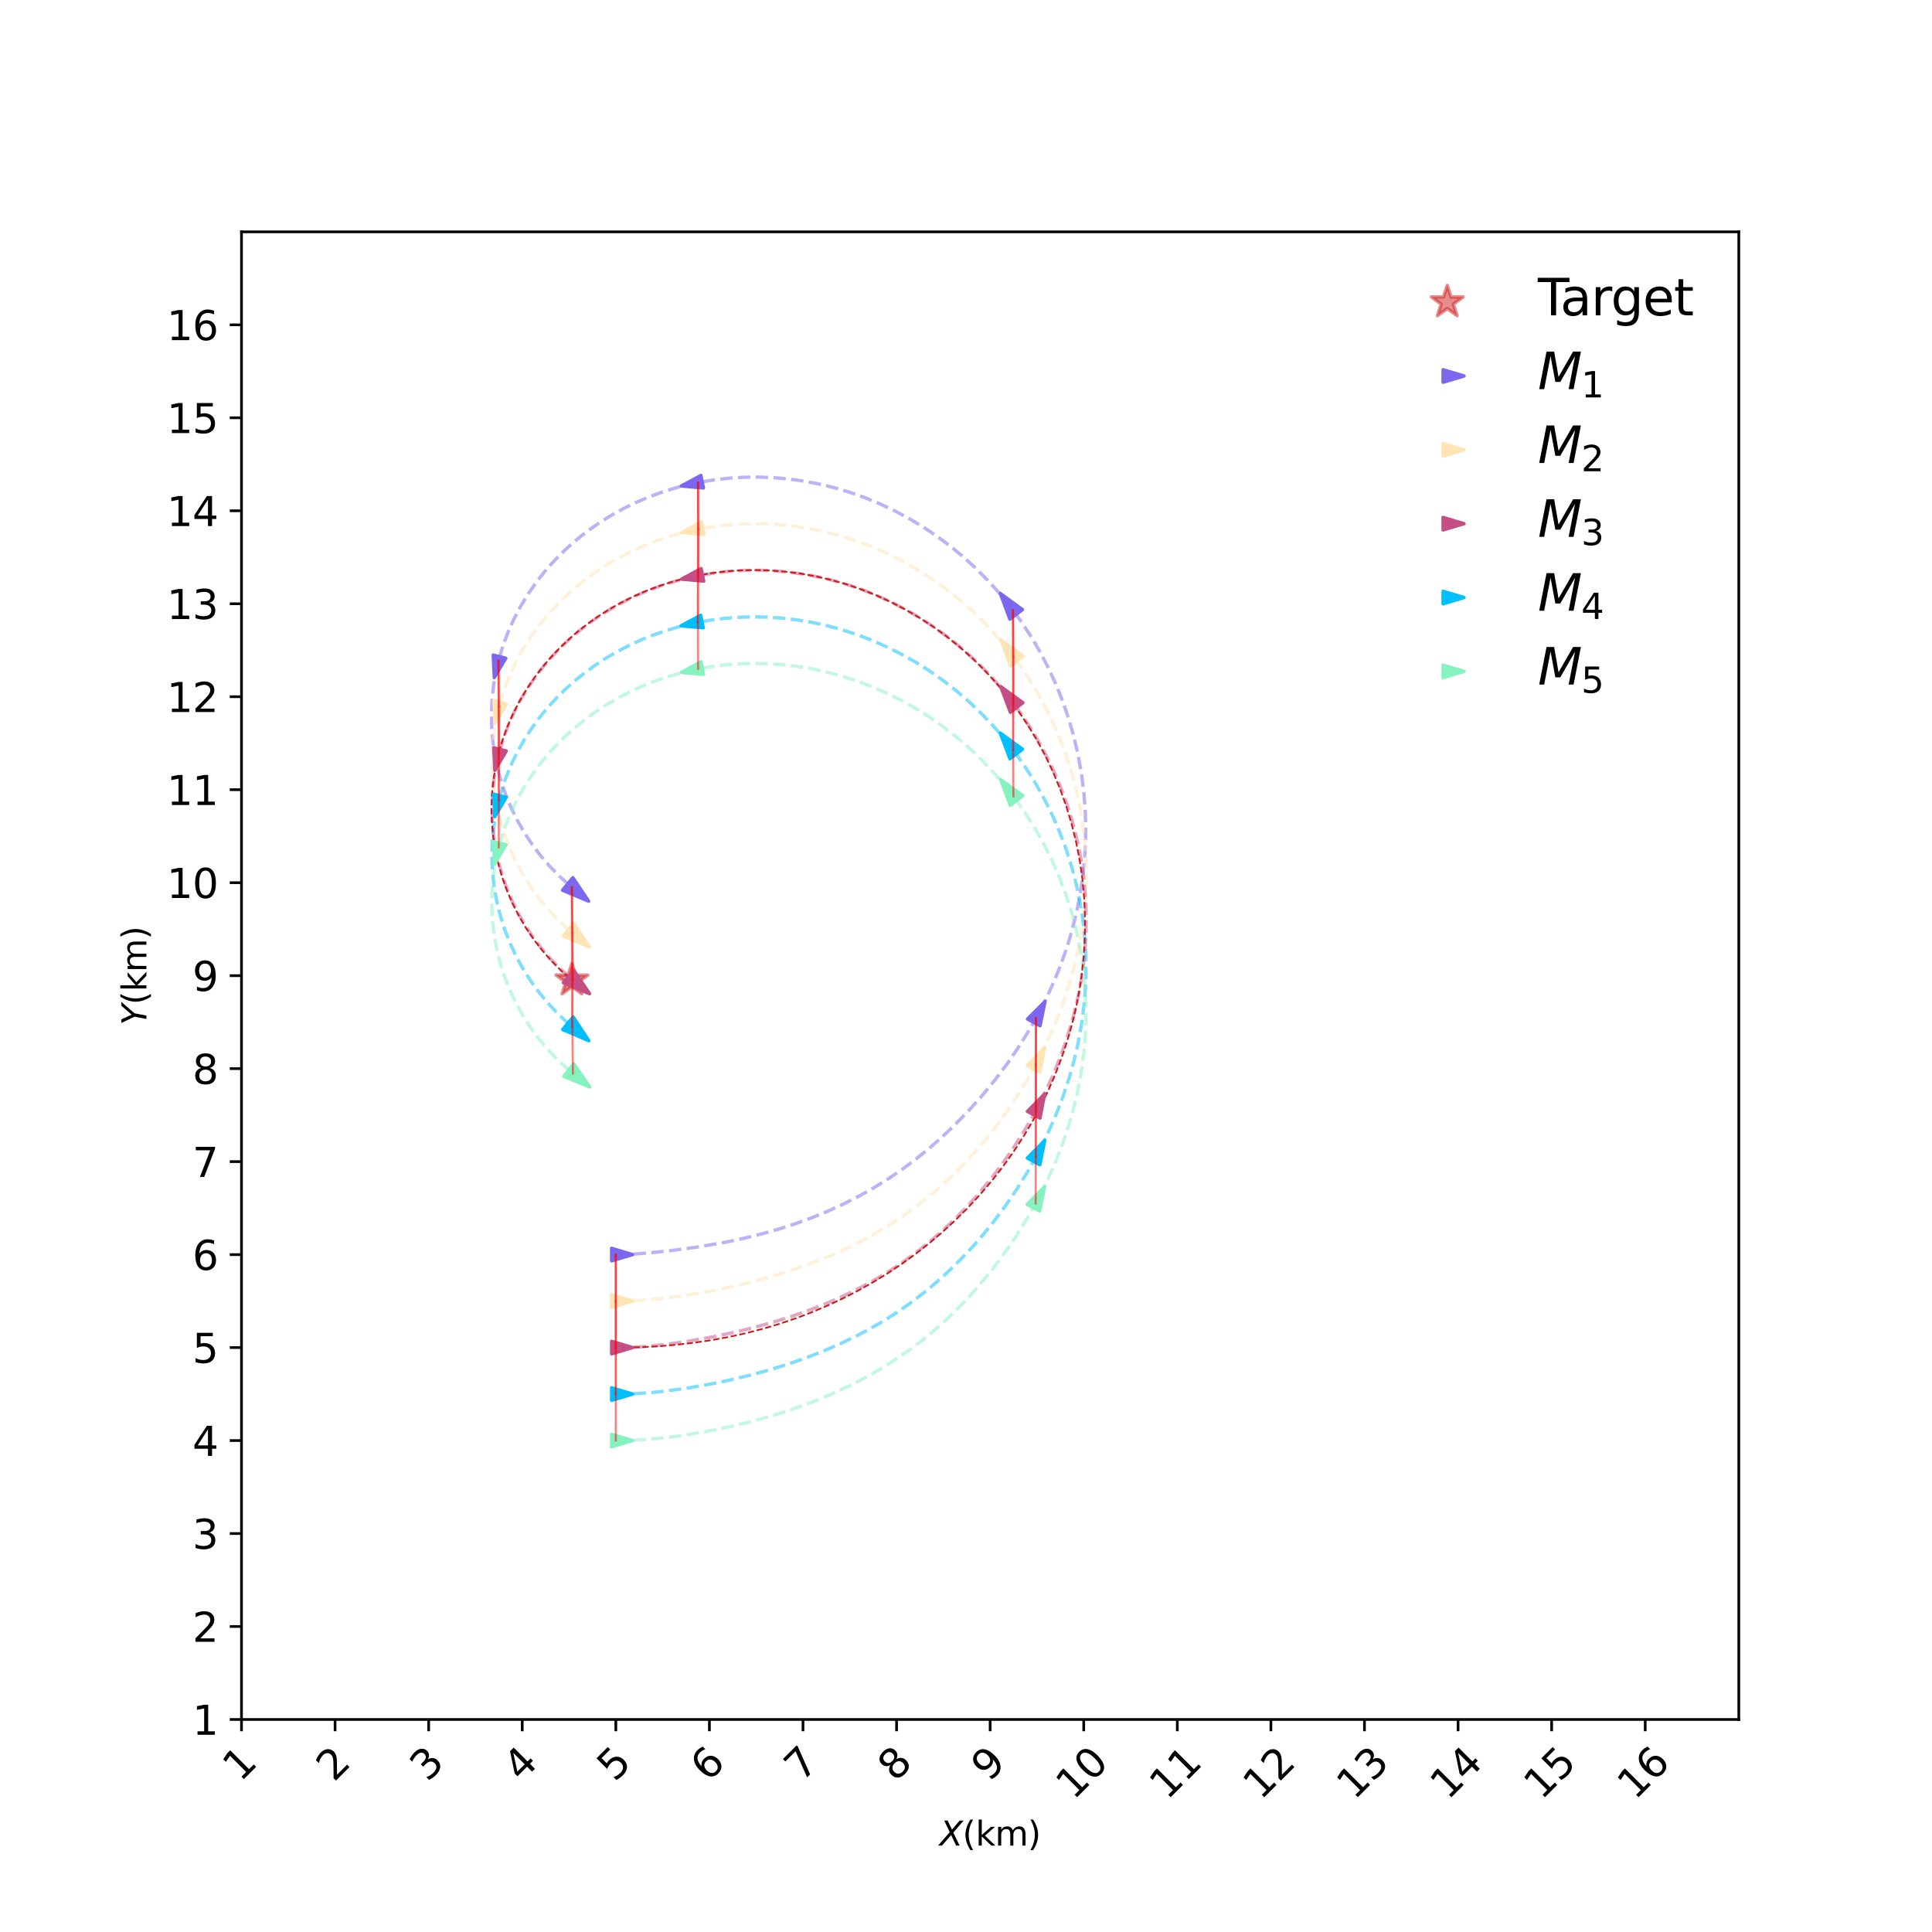 <?xml version="1.0" encoding="utf-8" standalone="no"?>
<!DOCTYPE svg PUBLIC "-//W3C//DTD SVG 1.1//EN"
  "http://www.w3.org/Graphics/SVG/1.1/DTD/svg11.dtd">
<svg xmlns:xlink="http://www.w3.org/1999/xlink" width="576pt" height="576pt" viewBox="0 0 576 576" xmlns="http://www.w3.org/2000/svg" version="1.1">
 <defs>
  <style type="text/css">*{stroke-linejoin: round; stroke-linecap: butt}</style>
 </defs>
 <g id="figure_1">
  <g id="patch_1">
   <path d="M 0 576 
L 576 576 
L 576 0 
L 0 0 
z
" style="fill: #ffffff"/>
  </g>
  <g id="axes_1">
   <g id="patch_2">
    <path d="M 72 512.64 
L 518.4 512.64 
L 518.4 69.12 
L 72 69.12 
z
" style="fill: #ffffff"/>
   </g>
   <g id="PathCollection_1">
    <defs>
     <path id="mccf2f82594" d="M 0 -5 
L -1.123 -1.545 
L -4.755 -1.545 
L -1.816 0.59 
L -2.939 4.045 
L -0 1.91 
L 2.939 4.045 
L 1.816 0.59 
L 4.755 -1.545 
L 1.123 -1.545 
z
" style="stroke: #cc1a1a; stroke-opacity: 0.5"/>
    </defs>
    <g clip-path="url(#pc4a4b94b6f)">
     <use xlink:href="#mccf2f82594" x="170.515" y="292.253" style="fill: #cc1a1a; fill-opacity: 0.5; stroke: #cc1a1a; stroke-opacity: 0.5"/>
    </g>
   </g>
   <g id="PathCollection_2">
    <defs>
     <path id="m7bb1039e7c" d="M -1.25 -1.875 
L -1.25 1.875 
L 5 0 
z
" style="stroke: #7b68ee"/>
    </defs>
    <g clip-path="url(#pc4a4b94b6f)"/>
   </g>
   <g id="PathCollection_3">
    <defs>
     <path id="md6a8b88d62" d="M -1.25 -1.875 
L -1.25 1.875 
L 5 0 
z
" style="stroke: #ffe4b5"/>
    </defs>
    <g clip-path="url(#pc4a4b94b6f)"/>
   </g>
   <g id="PathCollection_4">
    <defs>
     <path id="m58da72d6ab" d="M -1.25 -1.875 
L -1.25 1.875 
L 5 0 
z
" style="stroke: #c54f85"/>
    </defs>
    <g clip-path="url(#pc4a4b94b6f)"/>
   </g>
   <g id="PathCollection_5">
    <defs>
     <path id="m4154a19cda" d="M -1.25 -1.875 
L -1.25 1.875 
L 5 0 
z
" style="stroke: #00bfff"/>
    </defs>
    <g clip-path="url(#pc4a4b94b6f)"/>
   </g>
   <g id="PathCollection_6">
    <defs>
     <path id="m7c535fc62d" d="M -1.25 -1.875 
L -1.25 1.875 
L 5 0 
z
" style="stroke: #86f2c0"/>
    </defs>
    <g clip-path="url(#pc4a4b94b6f)"/>
   </g>
   <g id="matplotlib.axis_1">
    <g id="xtick_1">
     <g id="line2d_1">
      <defs>
       <path id="mccaaedb06c" d="M 0 0 
L 0 3.5 
" style="stroke: #000000; stroke-width: 0.8"/>
      </defs>
      <g>
       <use xlink:href="#mccaaedb06c" x="72" y="512.64" style="stroke: #000000; stroke-width: 0.8"/>
      </g>
     </g>
     <g id="text_1">
      <!-- 1 -->
      <g transform="translate(71.642 531.486)rotate(-45)scale(0.12 -0.12)">
       <defs>
        <path id="DejaVuSans-31" d="M 794 531 
L 1825 531 
L 1825 4091 
L 703 3866 
L 703 4441 
L 1819 4666 
L 2450 4666 
L 2450 531 
L 3481 531 
L 3481 0 
L 794 0 
L 794 531 
z
" transform="scale(0.016)"/>
       </defs>
       <use xlink:href="#DejaVuSans-31"/>
      </g>
     </g>
    </g>
    <g id="xtick_2">
     <g id="line2d_2">
      <g>
       <use xlink:href="#mccaaedb06c" x="99.9" y="512.64" style="stroke: #000000; stroke-width: 0.8"/>
      </g>
     </g>
     <g id="text_2">
      <!-- 2 -->
      <g transform="translate(99.542 531.486)rotate(-45)scale(0.12 -0.12)">
       <defs>
        <path id="DejaVuSans-32" d="M 1228 531 
L 3431 531 
L 3431 0 
L 469 0 
L 469 531 
Q 828 903 1448 1529 
Q 2069 2156 2228 2338 
Q 2531 2678 2651 2914 
Q 2772 3150 2772 3378 
Q 2772 3750 2511 3984 
Q 2250 4219 1831 4219 
Q 1534 4219 1204 4116 
Q 875 4013 500 3803 
L 500 4441 
Q 881 4594 1212 4672 
Q 1544 4750 1819 4750 
Q 2544 4750 2975 4387 
Q 3406 4025 3406 3419 
Q 3406 3131 3298 2873 
Q 3191 2616 2906 2266 
Q 2828 2175 2409 1742 
Q 1991 1309 1228 531 
z
" transform="scale(0.016)"/>
       </defs>
       <use xlink:href="#DejaVuSans-32"/>
      </g>
     </g>
    </g>
    <g id="xtick_3">
     <g id="line2d_3">
      <g>
       <use xlink:href="#mccaaedb06c" x="127.8" y="512.64" style="stroke: #000000; stroke-width: 0.8"/>
      </g>
     </g>
     <g id="text_3">
      <!-- 3 -->
      <g transform="translate(127.442 531.486)rotate(-45)scale(0.12 -0.12)">
       <defs>
        <path id="DejaVuSans-33" d="M 2597 2516 
Q 3050 2419 3304 2112 
Q 3559 1806 3559 1356 
Q 3559 666 3084 287 
Q 2609 -91 1734 -91 
Q 1441 -91 1130 -33 
Q 819 25 488 141 
L 488 750 
Q 750 597 1062 519 
Q 1375 441 1716 441 
Q 2309 441 2620 675 
Q 2931 909 2931 1356 
Q 2931 1769 2642 2001 
Q 2353 2234 1838 2234 
L 1294 2234 
L 1294 2753 
L 1863 2753 
Q 2328 2753 2575 2939 
Q 2822 3125 2822 3475 
Q 2822 3834 2567 4026 
Q 2313 4219 1838 4219 
Q 1578 4219 1281 4162 
Q 984 4106 628 3988 
L 628 4550 
Q 988 4650 1302 4700 
Q 1616 4750 1894 4750 
Q 2613 4750 3031 4423 
Q 3450 4097 3450 3541 
Q 3450 3153 3228 2886 
Q 3006 2619 2597 2516 
z
" transform="scale(0.016)"/>
       </defs>
       <use xlink:href="#DejaVuSans-33"/>
      </g>
     </g>
    </g>
    <g id="xtick_4">
     <g id="line2d_4">
      <g>
       <use xlink:href="#mccaaedb06c" x="155.7" y="512.64" style="stroke: #000000; stroke-width: 0.8"/>
      </g>
     </g>
     <g id="text_4">
      <!-- 4 -->
      <g transform="translate(155.342 531.486)rotate(-45)scale(0.12 -0.12)">
       <defs>
        <path id="DejaVuSans-34" d="M 2419 4116 
L 825 1625 
L 2419 1625 
L 2419 4116 
z
M 2253 4666 
L 3047 4666 
L 3047 1625 
L 3713 1625 
L 3713 1100 
L 3047 1100 
L 3047 0 
L 2419 0 
L 2419 1100 
L 313 1100 
L 313 1709 
L 2253 4666 
z
" transform="scale(0.016)"/>
       </defs>
       <use xlink:href="#DejaVuSans-34"/>
      </g>
     </g>
    </g>
    <g id="xtick_5">
     <g id="line2d_5">
      <g>
       <use xlink:href="#mccaaedb06c" x="183.6" y="512.64" style="stroke: #000000; stroke-width: 0.8"/>
      </g>
     </g>
     <g id="text_5">
      <!-- 5 -->
      <g transform="translate(183.242 531.486)rotate(-45)scale(0.12 -0.12)">
       <defs>
        <path id="DejaVuSans-35" d="M 691 4666 
L 3169 4666 
L 3169 4134 
L 1269 4134 
L 1269 2991 
Q 1406 3038 1543 3061 
Q 1681 3084 1819 3084 
Q 2600 3084 3056 2656 
Q 3513 2228 3513 1497 
Q 3513 744 3044 326 
Q 2575 -91 1722 -91 
Q 1428 -91 1123 -41 
Q 819 9 494 109 
L 494 744 
Q 775 591 1075 516 
Q 1375 441 1709 441 
Q 2250 441 2565 725 
Q 2881 1009 2881 1497 
Q 2881 1984 2565 2268 
Q 2250 2553 1709 2553 
Q 1456 2553 1204 2497 
Q 953 2441 691 2322 
L 691 4666 
z
" transform="scale(0.016)"/>
       </defs>
       <use xlink:href="#DejaVuSans-35"/>
      </g>
     </g>
    </g>
    <g id="xtick_6">
     <g id="line2d_6">
      <g>
       <use xlink:href="#mccaaedb06c" x="211.5" y="512.64" style="stroke: #000000; stroke-width: 0.8"/>
      </g>
     </g>
     <g id="text_6">
      <!-- 6 -->
      <g transform="translate(211.142 531.486)rotate(-45)scale(0.12 -0.12)">
       <defs>
        <path id="DejaVuSans-36" d="M 2113 2584 
Q 1688 2584 1439 2293 
Q 1191 2003 1191 1497 
Q 1191 994 1439 701 
Q 1688 409 2113 409 
Q 2538 409 2786 701 
Q 3034 994 3034 1497 
Q 3034 2003 2786 2293 
Q 2538 2584 2113 2584 
z
M 3366 4563 
L 3366 3988 
Q 3128 4100 2886 4159 
Q 2644 4219 2406 4219 
Q 1781 4219 1451 3797 
Q 1122 3375 1075 2522 
Q 1259 2794 1537 2939 
Q 1816 3084 2150 3084 
Q 2853 3084 3261 2657 
Q 3669 2231 3669 1497 
Q 3669 778 3244 343 
Q 2819 -91 2113 -91 
Q 1303 -91 875 529 
Q 447 1150 447 2328 
Q 447 3434 972 4092 
Q 1497 4750 2381 4750 
Q 2619 4750 2861 4703 
Q 3103 4656 3366 4563 
z
" transform="scale(0.016)"/>
       </defs>
       <use xlink:href="#DejaVuSans-36"/>
      </g>
     </g>
    </g>
    <g id="xtick_7">
     <g id="line2d_7">
      <g>
       <use xlink:href="#mccaaedb06c" x="239.4" y="512.64" style="stroke: #000000; stroke-width: 0.8"/>
      </g>
     </g>
     <g id="text_7">
      <!-- 7 -->
      <g transform="translate(239.042 531.486)rotate(-45)scale(0.12 -0.12)">
       <defs>
        <path id="DejaVuSans-37" d="M 525 4666 
L 3525 4666 
L 3525 4397 
L 1831 0 
L 1172 0 
L 2766 4134 
L 525 4134 
L 525 4666 
z
" transform="scale(0.016)"/>
       </defs>
       <use xlink:href="#DejaVuSans-37"/>
      </g>
     </g>
    </g>
    <g id="xtick_8">
     <g id="line2d_8">
      <g>
       <use xlink:href="#mccaaedb06c" x="267.3" y="512.64" style="stroke: #000000; stroke-width: 0.8"/>
      </g>
     </g>
     <g id="text_8">
      <!-- 8 -->
      <g transform="translate(266.942 531.486)rotate(-45)scale(0.12 -0.12)">
       <defs>
        <path id="DejaVuSans-38" d="M 2034 2216 
Q 1584 2216 1326 1975 
Q 1069 1734 1069 1313 
Q 1069 891 1326 650 
Q 1584 409 2034 409 
Q 2484 409 2743 651 
Q 3003 894 3003 1313 
Q 3003 1734 2745 1975 
Q 2488 2216 2034 2216 
z
M 1403 2484 
Q 997 2584 770 2862 
Q 544 3141 544 3541 
Q 544 4100 942 4425 
Q 1341 4750 2034 4750 
Q 2731 4750 3128 4425 
Q 3525 4100 3525 3541 
Q 3525 3141 3298 2862 
Q 3072 2584 2669 2484 
Q 3125 2378 3379 2068 
Q 3634 1759 3634 1313 
Q 3634 634 3220 271 
Q 2806 -91 2034 -91 
Q 1263 -91 848 271 
Q 434 634 434 1313 
Q 434 1759 690 2068 
Q 947 2378 1403 2484 
z
M 1172 3481 
Q 1172 3119 1398 2916 
Q 1625 2713 2034 2713 
Q 2441 2713 2670 2916 
Q 2900 3119 2900 3481 
Q 2900 3844 2670 4047 
Q 2441 4250 2034 4250 
Q 1625 4250 1398 4047 
Q 1172 3844 1172 3481 
z
" transform="scale(0.016)"/>
       </defs>
       <use xlink:href="#DejaVuSans-38"/>
      </g>
     </g>
    </g>
    <g id="xtick_9">
     <g id="line2d_9">
      <g>
       <use xlink:href="#mccaaedb06c" x="295.2" y="512.64" style="stroke: #000000; stroke-width: 0.8"/>
      </g>
     </g>
     <g id="text_9">
      <!-- 9 -->
      <g transform="translate(294.842 531.486)rotate(-45)scale(0.12 -0.12)">
       <defs>
        <path id="DejaVuSans-39" d="M 703 97 
L 703 672 
Q 941 559 1184 500 
Q 1428 441 1663 441 
Q 2288 441 2617 861 
Q 2947 1281 2994 2138 
Q 2813 1869 2534 1725 
Q 2256 1581 1919 1581 
Q 1219 1581 811 2004 
Q 403 2428 403 3163 
Q 403 3881 828 4315 
Q 1253 4750 1959 4750 
Q 2769 4750 3195 4129 
Q 3622 3509 3622 2328 
Q 3622 1225 3098 567 
Q 2575 -91 1691 -91 
Q 1453 -91 1209 -44 
Q 966 3 703 97 
z
M 1959 2075 
Q 2384 2075 2632 2365 
Q 2881 2656 2881 3163 
Q 2881 3666 2632 3958 
Q 2384 4250 1959 4250 
Q 1534 4250 1286 3958 
Q 1038 3666 1038 3163 
Q 1038 2656 1286 2365 
Q 1534 2075 1959 2075 
z
" transform="scale(0.016)"/>
       </defs>
       <use xlink:href="#DejaVuSans-39"/>
      </g>
     </g>
    </g>
    <g id="xtick_10">
     <g id="line2d_10">
      <g>
       <use xlink:href="#mccaaedb06c" x="323.1" y="512.64" style="stroke: #000000; stroke-width: 0.8"/>
      </g>
     </g>
     <g id="text_10">
      <!-- 10 -->
      <g transform="translate(320.043 536.885)rotate(-45)scale(0.12 -0.12)">
       <defs>
        <path id="DejaVuSans-30" d="M 2034 4250 
Q 1547 4250 1301 3770 
Q 1056 3291 1056 2328 
Q 1056 1369 1301 889 
Q 1547 409 2034 409 
Q 2525 409 2770 889 
Q 3016 1369 3016 2328 
Q 3016 3291 2770 3770 
Q 2525 4250 2034 4250 
z
M 2034 4750 
Q 2819 4750 3233 4129 
Q 3647 3509 3647 2328 
Q 3647 1150 3233 529 
Q 2819 -91 2034 -91 
Q 1250 -91 836 529 
Q 422 1150 422 2328 
Q 422 3509 836 4129 
Q 1250 4750 2034 4750 
z
" transform="scale(0.016)"/>
       </defs>
       <use xlink:href="#DejaVuSans-31"/>
       <use xlink:href="#DejaVuSans-30" x="63.623"/>
      </g>
     </g>
    </g>
    <g id="xtick_11">
     <g id="line2d_11">
      <g>
       <use xlink:href="#mccaaedb06c" x="351" y="512.64" style="stroke: #000000; stroke-width: 0.8"/>
      </g>
     </g>
     <g id="text_11">
      <!-- 11 -->
      <g transform="translate(347.943 536.885)rotate(-45)scale(0.12 -0.12)">
       <use xlink:href="#DejaVuSans-31"/>
       <use xlink:href="#DejaVuSans-31" x="63.623"/>
      </g>
     </g>
    </g>
    <g id="xtick_12">
     <g id="line2d_12">
      <g>
       <use xlink:href="#mccaaedb06c" x="378.9" y="512.64" style="stroke: #000000; stroke-width: 0.8"/>
      </g>
     </g>
     <g id="text_12">
      <!-- 12 -->
      <g transform="translate(375.843 536.885)rotate(-45)scale(0.12 -0.12)">
       <use xlink:href="#DejaVuSans-31"/>
       <use xlink:href="#DejaVuSans-32" x="63.623"/>
      </g>
     </g>
    </g>
    <g id="xtick_13">
     <g id="line2d_13">
      <g>
       <use xlink:href="#mccaaedb06c" x="406.8" y="512.64" style="stroke: #000000; stroke-width: 0.8"/>
      </g>
     </g>
     <g id="text_13">
      <!-- 13 -->
      <g transform="translate(403.743 536.885)rotate(-45)scale(0.12 -0.12)">
       <use xlink:href="#DejaVuSans-31"/>
       <use xlink:href="#DejaVuSans-33" x="63.623"/>
      </g>
     </g>
    </g>
    <g id="xtick_14">
     <g id="line2d_14">
      <g>
       <use xlink:href="#mccaaedb06c" x="434.7" y="512.64" style="stroke: #000000; stroke-width: 0.8"/>
      </g>
     </g>
     <g id="text_14">
      <!-- 14 -->
      <g transform="translate(431.643 536.885)rotate(-45)scale(0.12 -0.12)">
       <use xlink:href="#DejaVuSans-31"/>
       <use xlink:href="#DejaVuSans-34" x="63.623"/>
      </g>
     </g>
    </g>
    <g id="xtick_15">
     <g id="line2d_15">
      <g>
       <use xlink:href="#mccaaedb06c" x="462.6" y="512.64" style="stroke: #000000; stroke-width: 0.8"/>
      </g>
     </g>
     <g id="text_15">
      <!-- 15 -->
      <g transform="translate(459.543 536.885)rotate(-45)scale(0.12 -0.12)">
       <use xlink:href="#DejaVuSans-31"/>
       <use xlink:href="#DejaVuSans-35" x="63.623"/>
      </g>
     </g>
    </g>
    <g id="xtick_16">
     <g id="line2d_16">
      <g>
       <use xlink:href="#mccaaedb06c" x="490.5" y="512.64" style="stroke: #000000; stroke-width: 0.8"/>
      </g>
     </g>
     <g id="text_16">
      <!-- 16 -->
      <g transform="translate(487.443 536.885)rotate(-45)scale(0.12 -0.12)">
       <use xlink:href="#DejaVuSans-31"/>
       <use xlink:href="#DejaVuSans-36" x="63.623"/>
      </g>
     </g>
    </g>
    <g id="text_17">
     <!-- $X$(km) -->
     <g transform="translate(280.1 550.248)scale(0.1 -0.1)">
      <defs>
       <path id="DejaVuSans-Oblique-58" d="M 878 4666 
L 1516 4666 
L 2316 2981 
L 3763 4666 
L 4500 4666 
L 2578 2438 
L 3738 0 
L 3103 0 
L 2163 1966 
L 459 0 
L -275 0 
L 1906 2509 
L 878 4666 
z
" transform="scale(0.016)"/>
       <path id="DejaVuSans-28" d="M 1984 4856 
Q 1566 4138 1362 3434 
Q 1159 2731 1159 2009 
Q 1159 1288 1364 580 
Q 1569 -128 1984 -844 
L 1484 -844 
Q 1016 -109 783 600 
Q 550 1309 550 2009 
Q 550 2706 781 3412 
Q 1013 4119 1484 4856 
L 1984 4856 
z
" transform="scale(0.016)"/>
       <path id="DejaVuSans-6b" d="M 581 4863 
L 1159 4863 
L 1159 1991 
L 2875 3500 
L 3609 3500 
L 1753 1863 
L 3688 0 
L 2938 0 
L 1159 1709 
L 1159 0 
L 581 0 
L 581 4863 
z
" transform="scale(0.016)"/>
       <path id="DejaVuSans-6d" d="M 3328 2828 
Q 3544 3216 3844 3400 
Q 4144 3584 4550 3584 
Q 5097 3584 5394 3201 
Q 5691 2819 5691 2113 
L 5691 0 
L 5113 0 
L 5113 2094 
Q 5113 2597 4934 2840 
Q 4756 3084 4391 3084 
Q 3944 3084 3684 2787 
Q 3425 2491 3425 1978 
L 3425 0 
L 2847 0 
L 2847 2094 
Q 2847 2600 2669 2842 
Q 2491 3084 2119 3084 
Q 1678 3084 1418 2786 
Q 1159 2488 1159 1978 
L 1159 0 
L 581 0 
L 581 3500 
L 1159 3500 
L 1159 2956 
Q 1356 3278 1631 3431 
Q 1906 3584 2284 3584 
Q 2666 3584 2933 3390 
Q 3200 3197 3328 2828 
z
" transform="scale(0.016)"/>
       <path id="DejaVuSans-29" d="M 513 4856 
L 1013 4856 
Q 1481 4119 1714 3412 
Q 1947 2706 1947 2009 
Q 1947 1309 1714 600 
Q 1481 -109 1013 -844 
L 513 -844 
Q 928 -128 1133 580 
Q 1338 1288 1338 2009 
Q 1338 2731 1133 3434 
Q 928 4138 513 4856 
z
" transform="scale(0.016)"/>
      </defs>
      <use xlink:href="#DejaVuSans-Oblique-58" transform="translate(0 0.016)"/>
      <use xlink:href="#DejaVuSans-28" transform="translate(68.506 0.016)"/>
      <use xlink:href="#DejaVuSans-6b" transform="translate(107.52 0.016)"/>
      <use xlink:href="#DejaVuSans-6d" transform="translate(165.43 0.016)"/>
      <use xlink:href="#DejaVuSans-29" transform="translate(262.842 0.016)"/>
     </g>
    </g>
   </g>
   <g id="matplotlib.axis_2">
    <g id="ytick_1">
     <g id="line2d_17">
      <defs>
       <path id="m77e9a7b839" d="M 0 0 
L -3.5 0 
" style="stroke: #000000; stroke-width: 0.8"/>
      </defs>
      <g>
       <use xlink:href="#m77e9a7b839" x="72" y="512.64" style="stroke: #000000; stroke-width: 0.8"/>
      </g>
     </g>
     <g id="text_18">
      <!-- 1 -->
      <g transform="translate(57.365 517.199)scale(0.12 -0.12)">
       <use xlink:href="#DejaVuSans-31"/>
      </g>
     </g>
    </g>
    <g id="ytick_2">
     <g id="line2d_18">
      <g>
       <use xlink:href="#m77e9a7b839" x="72" y="484.92" style="stroke: #000000; stroke-width: 0.8"/>
      </g>
     </g>
     <g id="text_19">
      <!-- 2 -->
      <g transform="translate(57.365 489.479)scale(0.12 -0.12)">
       <use xlink:href="#DejaVuSans-32"/>
      </g>
     </g>
    </g>
    <g id="ytick_3">
     <g id="line2d_19">
      <g>
       <use xlink:href="#m77e9a7b839" x="72" y="457.2" style="stroke: #000000; stroke-width: 0.8"/>
      </g>
     </g>
     <g id="text_20">
      <!-- 3 -->
      <g transform="translate(57.365 461.759)scale(0.12 -0.12)">
       <use xlink:href="#DejaVuSans-33"/>
      </g>
     </g>
    </g>
    <g id="ytick_4">
     <g id="line2d_20">
      <g>
       <use xlink:href="#m77e9a7b839" x="72" y="429.48" style="stroke: #000000; stroke-width: 0.8"/>
      </g>
     </g>
     <g id="text_21">
      <!-- 4 -->
      <g transform="translate(57.365 434.039)scale(0.12 -0.12)">
       <use xlink:href="#DejaVuSans-34"/>
      </g>
     </g>
    </g>
    <g id="ytick_5">
     <g id="line2d_21">
      <g>
       <use xlink:href="#m77e9a7b839" x="72" y="401.76" style="stroke: #000000; stroke-width: 0.8"/>
      </g>
     </g>
     <g id="text_22">
      <!-- 5 -->
      <g transform="translate(57.365 406.319)scale(0.12 -0.12)">
       <use xlink:href="#DejaVuSans-35"/>
      </g>
     </g>
    </g>
    <g id="ytick_6">
     <g id="line2d_22">
      <g>
       <use xlink:href="#m77e9a7b839" x="72" y="374.04" style="stroke: #000000; stroke-width: 0.8"/>
      </g>
     </g>
     <g id="text_23">
      <!-- 6 -->
      <g transform="translate(57.365 378.599)scale(0.12 -0.12)">
       <use xlink:href="#DejaVuSans-36"/>
      </g>
     </g>
    </g>
    <g id="ytick_7">
     <g id="line2d_23">
      <g>
       <use xlink:href="#m77e9a7b839" x="72" y="346.32" style="stroke: #000000; stroke-width: 0.8"/>
      </g>
     </g>
     <g id="text_24">
      <!-- 7 -->
      <g transform="translate(57.365 350.879)scale(0.12 -0.12)">
       <use xlink:href="#DejaVuSans-37"/>
      </g>
     </g>
    </g>
    <g id="ytick_8">
     <g id="line2d_24">
      <g>
       <use xlink:href="#m77e9a7b839" x="72" y="318.6" style="stroke: #000000; stroke-width: 0.8"/>
      </g>
     </g>
     <g id="text_25">
      <!-- 8 -->
      <g transform="translate(57.365 323.159)scale(0.12 -0.12)">
       <use xlink:href="#DejaVuSans-38"/>
      </g>
     </g>
    </g>
    <g id="ytick_9">
     <g id="line2d_25">
      <g>
       <use xlink:href="#m77e9a7b839" x="72" y="290.88" style="stroke: #000000; stroke-width: 0.8"/>
      </g>
     </g>
     <g id="text_26">
      <!-- 9 -->
      <g transform="translate(57.365 295.439)scale(0.12 -0.12)">
       <use xlink:href="#DejaVuSans-39"/>
      </g>
     </g>
    </g>
    <g id="ytick_10">
     <g id="line2d_26">
      <g>
       <use xlink:href="#m77e9a7b839" x="72" y="263.16" style="stroke: #000000; stroke-width: 0.8"/>
      </g>
     </g>
     <g id="text_27">
      <!-- 10 -->
      <g transform="translate(49.73 267.719)scale(0.12 -0.12)">
       <use xlink:href="#DejaVuSans-31"/>
       <use xlink:href="#DejaVuSans-30" x="63.623"/>
      </g>
     </g>
    </g>
    <g id="ytick_11">
     <g id="line2d_27">
      <g>
       <use xlink:href="#m77e9a7b839" x="72" y="235.44" style="stroke: #000000; stroke-width: 0.8"/>
      </g>
     </g>
     <g id="text_28">
      <!-- 11 -->
      <g transform="translate(49.73 239.999)scale(0.12 -0.12)">
       <use xlink:href="#DejaVuSans-31"/>
       <use xlink:href="#DejaVuSans-31" x="63.623"/>
      </g>
     </g>
    </g>
    <g id="ytick_12">
     <g id="line2d_28">
      <g>
       <use xlink:href="#m77e9a7b839" x="72" y="207.72" style="stroke: #000000; stroke-width: 0.8"/>
      </g>
     </g>
     <g id="text_29">
      <!-- 12 -->
      <g transform="translate(49.73 212.279)scale(0.12 -0.12)">
       <use xlink:href="#DejaVuSans-31"/>
       <use xlink:href="#DejaVuSans-32" x="63.623"/>
      </g>
     </g>
    </g>
    <g id="ytick_13">
     <g id="line2d_29">
      <g>
       <use xlink:href="#m77e9a7b839" x="72" y="180" style="stroke: #000000; stroke-width: 0.8"/>
      </g>
     </g>
     <g id="text_30">
      <!-- 13 -->
      <g transform="translate(49.73 184.559)scale(0.12 -0.12)">
       <use xlink:href="#DejaVuSans-31"/>
       <use xlink:href="#DejaVuSans-33" x="63.623"/>
      </g>
     </g>
    </g>
    <g id="ytick_14">
     <g id="line2d_30">
      <g>
       <use xlink:href="#m77e9a7b839" x="72" y="152.28" style="stroke: #000000; stroke-width: 0.8"/>
      </g>
     </g>
     <g id="text_31">
      <!-- 14 -->
      <g transform="translate(49.73 156.839)scale(0.12 -0.12)">
       <use xlink:href="#DejaVuSans-31"/>
       <use xlink:href="#DejaVuSans-34" x="63.623"/>
      </g>
     </g>
    </g>
    <g id="ytick_15">
     <g id="line2d_31">
      <g>
       <use xlink:href="#m77e9a7b839" x="72" y="124.56" style="stroke: #000000; stroke-width: 0.8"/>
      </g>
     </g>
     <g id="text_32">
      <!-- 15 -->
      <g transform="translate(49.73 129.119)scale(0.12 -0.12)">
       <use xlink:href="#DejaVuSans-31"/>
       <use xlink:href="#DejaVuSans-35" x="63.623"/>
      </g>
     </g>
    </g>
    <g id="ytick_16">
     <g id="line2d_32">
      <g>
       <use xlink:href="#m77e9a7b839" x="72" y="96.84" style="stroke: #000000; stroke-width: 0.8"/>
      </g>
     </g>
     <g id="text_33">
      <!-- 16 -->
      <g transform="translate(49.73 101.399)scale(0.12 -0.12)">
       <use xlink:href="#DejaVuSans-31"/>
       <use xlink:href="#DejaVuSans-36" x="63.623"/>
      </g>
     </g>
    </g>
    <g id="text_34">
     <!-- $Y$(km) -->
     <g transform="translate(43.65 305.63)rotate(-90)scale(0.1 -0.1)">
      <defs>
       <path id="DejaVuSans-Oblique-59" d="M 403 4666 
L 1081 4666 
L 1953 2747 
L 3616 4666 
L 4325 4666 
L 2209 2222 
L 1778 0 
L 1147 0 
L 1575 2222 
L 403 4666 
z
" transform="scale(0.016)"/>
      </defs>
      <use xlink:href="#DejaVuSans-Oblique-59" transform="translate(0 0.016)"/>
      <use xlink:href="#DejaVuSans-28" transform="translate(61.084 0.016)"/>
      <use xlink:href="#DejaVuSans-6b" transform="translate(100.098 0.016)"/>
      <use xlink:href="#DejaVuSans-6d" transform="translate(158.008 0.016)"/>
      <use xlink:href="#DejaVuSans-29" transform="translate(255.42 0.016)"/>
     </g>
    </g>
   </g>
   <g id="line2d_33">
    <path d="M 183.6 374.04 
L 187.479 373.963 
L 193.388 373.544 
L 200.067 372.844 
L 207.334 371.876 
L 214.893 370.61 
L 220.584 369.45 
L 226.201 368.107 
L 231.691 366.581 
L 237.021 364.878 
L 242.174 363.001 
L 247.142 360.957 
L 251.921 358.752 
L 256.514 356.391 
L 260.926 353.879 
L 265.163 351.224 
L 269.233 348.43 
L 273.144 345.505 
L 276.907 342.457 
L 280.528 339.29 
L 284.017 336.013 
L 288.472 331.477 
L 292.708 326.761 
L 296.723 321.873 
L 300.509 316.822 
L 304.052 311.621 
L 307.335 306.283 
L 309.617 302.199 
L 311.738 298.056 
L 313.693 293.858 
L 315.478 289.615 
L 317.09 285.332 
L 318.527 281.017 
L 319.788 276.676 
L 320.871 272.316 
L 321.777 267.943 
L 322.506 263.564 
L 323.06 259.185 
L 323.439 254.813 
L 323.646 250.453 
L 323.681 246.113 
L 323.548 241.799 
L 323.114 236.097 
L 322.391 230.466 
L 321.387 224.92 
L 320.111 219.473 
L 318.57 214.137 
L 316.775 208.925 
L 314.735 203.849 
L 312.459 198.921 
L 309.958 194.151 
L 307.244 189.548 
L 304.326 185.124 
L 301.216 180.885 
L 297.927 176.841 
L 294.469 172.999 
L 290.856 169.365 
L 287.098 165.946 
L 283.21 162.746 
L 279.202 159.77 
L 275.089 157.022 
L 270.882 154.505 
L 266.594 152.221 
L 262.239 150.173 
L 257.828 148.361 
L 253.374 146.786 
L 248.89 145.447 
L 244.388 144.344 
L 239.881 143.474 
L 235.38 142.836 
L 230.896 142.426 
L 226.443 142.242 
L 222.03 142.279 
L 217.669 142.533 
L 213.37 142.998 
L 209.143 143.67 
L 204.999 144.541 
L 200.947 145.605 
L 196.995 146.856 
L 193.153 148.286 
L 189.428 149.888 
L 185.828 151.652 
L 182.36 153.571 
L 179.031 155.635 
L 175.846 157.837 
L 172.81 160.166 
L 169.93 162.614 
L 167.209 165.17 
L 164.651 167.825 
L 162.259 170.569 
L 160.036 173.393 
L 157.498 177.018 
L 155.231 180.732 
L 153.235 184.514 
L 151.511 188.346 
L 150.047 192.241 
L 148.83 196.218 
L 147.865 200.264 
L 147.157 204.361 
L 146.708 208.494 
L 146.519 212.647 
L 146.592 216.804 
L 146.926 220.948 
L 147.52 225.063 
L 148.372 229.134 
L 149.478 233.143 
L 150.834 237.076 
L 152.435 240.917 
L 154.274 244.651 
L 156.345 248.264 
L 158.639 251.741 
L 161.148 255.068 
L 163.861 258.233 
L 166.769 261.222 
L 169.859 264.025 
L 170.498 264.562 
L 170.498 264.562 
" clip-path="url(#pc4a4b94b6f)" style="fill: none; stroke-dasharray: 3.7,1.6; stroke-dashoffset: 0; stroke: #7b68ee; stroke-opacity: 0.5"/>
   </g>
   <g id="line2d_34">
    <path d="M 183.6 387.9 
L 188.848 387.807 
L 193.286 387.531 
L 198.108 387.054 
L 205.044 386.105 
L 212.423 384.812 
L 220.061 383.184 
L 225.824 381.75 
L 231.512 380.143 
L 237.041 378.377 
L 242.356 376.468 
L 247.43 374.428 
L 252.259 372.263 
L 256.857 369.976 
L 261.251 367.562 
L 265.464 365.014 
L 269.519 362.325 
L 273.43 359.489 
L 277.205 356.505 
L 280.846 353.373 
L 284.355 350.099 
L 287.729 346.692 
L 290.964 343.161 
L 294.056 339.521 
L 297.002 335.784 
L 300.701 330.672 
L 304.139 325.433 
L 307.315 320.084 
L 310.231 314.637 
L 312.883 309.103 
L 315.266 303.49 
L 317.371 297.809 
L 319.189 292.073 
L 320.36 287.742 
L 321.363 283.393 
L 322.194 279.032 
L 322.853 274.664 
L 323.338 270.297 
L 323.648 265.937 
L 323.784 261.59 
L 323.748 257.262 
L 323.539 252.961 
L 323.161 248.693 
L 322.615 244.465 
L 321.906 240.283 
L 320.711 234.79 
L 319.241 229.405 
L 317.507 224.142 
L 315.519 219.015 
L 313.29 214.036 
L 310.833 209.216 
L 308.158 204.564 
L 305.28 200.091 
L 302.209 195.805 
L 298.958 191.712 
L 295.538 187.821 
L 291.961 184.137 
L 288.238 180.665 
L 284.382 177.412 
L 280.404 174.381 
L 276.317 171.576 
L 272.132 169.002 
L 267.864 166.659 
L 263.524 164.552 
L 259.125 162.68 
L 254.681 161.045 
L 250.203 159.646 
L 245.704 158.483 
L 241.196 157.554 
L 236.692 156.858 
L 232.203 156.391 
L 227.74 156.15 
L 223.315 156.131 
L 218.938 156.331 
L 214.62 156.743 
L 210.371 157.363 
L 206.201 158.185 
L 202.119 159.201 
L 198.136 160.405 
L 194.259 161.791 
L 190.497 163.348 
L 186.858 165.071 
L 183.349 166.949 
L 179.977 168.975 
L 176.75 171.138 
L 173.672 173.43 
L 170.749 175.84 
L 167.986 178.36 
L 165.388 180.977 
L 162.957 183.684 
L 160.698 186.468 
L 158.118 190.041 
L 155.815 193.698 
L 153.79 197.416 
L 152.036 201.194 
L 150.528 205.072 
L 149.268 209.036 
L 148.26 213.071 
L 147.507 217.16 
L 147.012 221.289 
L 146.777 225.439 
L 146.803 229.597 
L 147.09 233.744 
L 147.637 237.866 
L 148.44 241.946 
L 149.499 245.968 
L 150.807 249.917 
L 152.36 253.777 
L 154.152 257.534 
L 156.176 261.173 
L 158.423 264.68 
L 160.886 268.04 
L 163.555 271.243 
L 166.418 274.274 
L 169.466 277.122 
L 170.734 278.208 
L 170.734 278.208 
" clip-path="url(#pc4a4b94b6f)" style="fill: none; stroke-dasharray: 3.7,1.6; stroke-dashoffset: 0; stroke: #ffe4b5; stroke-opacity: 0.5"/>
   </g>
   <g id="line2d_35">
    <path d="M 183.6 401.76 
L 188.849 401.66 
L 193.278 401.366 
L 198.081 400.87 
L 204.982 399.905 
L 212.298 398.611 
L 219.831 396.997 
L 225.504 395.583 
L 231.122 393.999 
L 236.627 392.251 
L 241.975 390.344 
L 247.129 388.289 
L 252.063 386.094 
L 256.765 383.767 
L 261.238 381.313 
L 265.499 378.731 
L 269.573 376.015 
L 273.484 373.158 
L 277.249 370.159 
L 280.879 367.017 
L 284.377 363.737 
L 287.741 360.329 
L 290.969 356.803 
L 294.057 353.17 
L 297.954 348.183 
L 301.594 343.053 
L 304.974 337.803 
L 308.093 332.45 
L 310.949 327.004 
L 313.538 321.476 
L 315.853 315.873 
L 317.889 310.205 
L 319.636 304.481 
L 320.752 300.159 
L 321.698 295.819 
L 322.472 291.467 
L 323.073 287.109 
L 323.498 282.752 
L 323.75 278.401 
L 323.826 274.064 
L 323.729 269.748 
L 323.461 265.458 
L 323.022 261.202 
L 322.417 256.987 
L 321.649 252.819 
L 320.376 247.347 
L 318.83 241.987 
L 317.022 236.752 
L 314.964 231.656 
L 312.668 226.711 
L 310.146 221.928 
L 307.412 217.317 
L 304.477 212.888 
L 301.352 208.647 
L 298.051 204.603 
L 294.585 200.761 
L 290.964 197.129 
L 287.201 193.71 
L 283.308 190.511 
L 279.297 187.536 
L 275.179 184.788 
L 270.969 182.271 
L 266.678 179.988 
L 262.319 177.939 
L 257.905 176.126 
L 253.449 174.551 
L 248.964 173.211 
L 244.461 172.107 
L 239.953 171.237 
L 235.452 170.599 
L 230.969 170.19 
L 226.516 170.006 
L 222.103 170.043 
L 217.743 170.298 
L 213.444 170.764 
L 209.218 171.436 
L 205.073 172.309 
L 201.02 173.374 
L 197.067 174.626 
L 193.223 176.057 
L 189.496 177.659 
L 185.895 179.424 
L 182.425 181.342 
L 179.095 183.406 
L 175.909 185.606 
L 172.875 187.932 
L 169.996 190.375 
L 167.277 192.926 
L 164.723 195.573 
L 162.337 198.308 
L 160.121 201.12 
L 157.594 204.728 
L 155.34 208.42 
L 153.36 212.178 
L 151.651 215.988 
L 150.192 219.885 
L 148.982 223.864 
L 148.024 227.911 
L 147.323 232.01 
L 146.88 236.144 
L 146.698 240.297 
L 146.777 244.454 
L 147.117 248.597 
L 147.717 252.712 
L 148.575 256.781 
L 149.686 260.789 
L 151.048 264.72 
L 152.655 268.559 
L 154.5 272.29 
L 156.576 275.899 
L 158.877 279.372 
L 161.392 282.695 
L 164.112 285.854 
L 167.027 288.836 
L 170.125 291.631 
L 170.765 292.166 
L 170.765 292.166 
" clip-path="url(#pc4a4b94b6f)" style="fill: none; stroke-dasharray: 3.7,1.6; stroke-dashoffset: 0; stroke: #c54f85; stroke-opacity: 0.5"/>
   </g>
   <g id="line2d_36">
    <path d="M 183.6 415.62 
L 188.872 415.533 
L 193.36 415.251 
L 198.256 414.758 
L 205.302 413.783 
L 212.729 412.465 
L 218.395 411.264 
L 224.041 409.891 
L 229.601 408.355 
L 235.034 406.663 
L 240.314 404.82 
L 245.425 402.83 
L 250.356 400.697 
L 255.097 398.425 
L 259.642 396.015 
L 263.988 393.473 
L 268.137 390.799 
L 272.103 387.994 
L 275.903 385.054 
L 279.556 381.978 
L 283.077 378.765 
L 286.474 375.419 
L 289.746 371.947 
L 292.892 368.361 
L 295.905 364.669 
L 299.707 359.604 
L 303.254 354.398 
L 306.538 349.073 
L 309.553 343.646 
L 312.294 338.131 
L 314.756 332.54 
L 316.933 326.882 
L 318.82 321.169 
L 320.04 316.854 
L 321.09 312.518 
L 321.969 308.168 
L 322.674 303.808 
L 323.205 299.445 
L 323.56 295.087 
L 323.741 290.739 
L 323.748 286.408 
L 323.583 282.101 
L 323.248 277.825 
L 322.745 273.586 
L 322.078 269.391 
L 320.938 263.877 
L 319.522 258.467 
L 317.84 253.176 
L 315.903 248.016 
L 313.723 243.001 
L 311.311 238.143 
L 308.681 233.451 
L 305.844 228.935 
L 302.811 224.604 
L 299.596 220.465 
L 296.208 216.525 
L 292.661 212.791 
L 288.965 209.268 
L 285.132 205.962 
L 281.175 202.878 
L 277.107 200.019 
L 272.939 197.39 
L 268.684 194.992 
L 264.355 192.829 
L 259.965 190.901 
L 255.527 189.21 
L 251.054 187.755 
L 246.557 186.536 
L 242.049 185.551 
L 237.543 184.799 
L 233.049 184.278 
L 228.58 183.983 
L 224.147 183.911 
L 219.76 184.059 
L 215.431 184.42 
L 211.169 184.99 
L 206.986 185.763 
L 202.889 186.732 
L 198.889 187.891 
L 194.994 189.232 
L 191.212 190.747 
L 187.553 192.429 
L 184.022 194.269 
L 180.627 196.258 
L 177.375 198.387 
L 174.271 200.647 
L 171.32 203.028 
L 168.528 205.521 
L 165.898 208.116 
L 163.434 210.803 
L 161.14 213.571 
L 158.514 217.129 
L 156.16 220.779 
L 154.08 224.5 
L 152.274 228.273 
L 150.72 232.133 
L 149.411 236.082 
L 148.353 240.104 
L 147.549 244.184 
L 147.002 248.306 
L 146.715 252.453 
L 146.687 256.611 
L 146.92 260.762 
L 147.411 264.89 
L 148.16 268.98 
L 149.164 273.016 
L 150.417 276.983 
L 151.916 280.864 
L 153.655 284.646 
L 155.626 288.313 
L 157.822 291.852 
L 160.235 295.248 
L 162.855 298.49 
L 165.671 301.564 
L 168.675 304.459 
L 170.561 306.106 
L 170.561 306.106 
" clip-path="url(#pc4a4b94b6f)" style="fill: none; stroke-dasharray: 3.7,1.6; stroke-dashoffset: 0; stroke: #00bfff; stroke-opacity: 0.5"/>
   </g>
   <g id="line2d_37">
    <path d="M 183.6 429.48 
L 188.883 429.391 
L 193.393 429.113 
L 198.327 428.623 
L 203.619 427.924 
L 211.065 426.678 
L 216.788 425.522 
L 222.502 424.188 
L 228.124 422.687 
L 233.597 421.029 
L 238.89 419.224 
L 243.99 417.278 
L 248.896 415.196 
L 253.615 412.978 
L 258.156 410.625 
L 262.527 408.133 
L 266.733 405.502 
L 270.777 402.732 
L 274.66 399.823 
L 278.388 396.778 
L 281.967 393.597 
L 285.407 390.285 
L 288.712 386.848 
L 291.884 383.297 
L 295.905 378.405 
L 299.682 373.357 
L 303.21 368.173 
L 306.486 362.866 
L 309.502 357.45 
L 312.251 351.938 
L 314.723 346.343 
L 316.909 340.682 
L 318.801 334.966 
L 320.023 330.651 
L 321.075 326.318 
L 321.955 321.972 
L 322.663 317.617 
L 323.196 313.261 
L 323.555 308.907 
L 323.741 304.564 
L 323.754 300.238 
L 323.594 295.935 
L 323.265 291.663 
L 322.769 287.427 
L 322.109 283.235 
L 320.978 277.724 
L 319.572 272.317 
L 317.899 267.029 
L 315.97 261.872 
L 313.799 256.859 
L 311.395 252.002 
L 308.772 247.311 
L 305.941 242.796 
L 302.915 238.465 
L 299.704 234.327 
L 296.321 230.387 
L 292.777 226.653 
L 289.085 223.13 
L 285.255 219.825 
L 281.3 216.74 
L 277.233 213.881 
L 273.065 211.252 
L 268.811 208.854 
L 264.482 206.691 
L 260.092 204.764 
L 255.653 203.073 
L 251.178 201.619 
L 246.679 200.401 
L 242.169 199.418 
L 237.66 198.668 
L 233.163 198.149 
L 228.691 197.856 
L 224.254 197.788 
L 219.864 197.938 
L 215.531 198.303 
L 211.265 198.877 
L 207.077 199.654 
L 202.976 200.628 
L 198.971 201.792 
L 195.072 203.139 
L 191.287 204.661 
L 187.623 206.35 
L 184.087 208.197 
L 180.688 210.194 
L 177.43 212.333 
L 174.32 214.603 
L 171.363 216.996 
L 168.563 219.501 
L 165.926 222.109 
L 163.454 224.811 
L 161.151 227.595 
L 158.512 231.176 
L 156.145 234.851 
L 154.05 238.6 
L 152.228 242.404 
L 150.671 246.265 
L 149.361 250.214 
L 148.302 254.236 
L 147.498 258.316 
L 146.953 262.438 
L 146.668 266.585 
L 146.644 270.743 
L 146.882 274.893 
L 147.382 279.021 
L 148.14 283.109 
L 149.155 287.142 
L 150.423 291.104 
L 151.938 294.98 
L 153.696 298.752 
L 155.69 302.407 
L 157.912 305.93 
L 160.354 309.306 
L 163.006 312.522 
L 165.859 315.563 
L 168.901 318.417 
L 170.813 320.034 
L 170.813 320.034 
" clip-path="url(#pc4a4b94b6f)" style="fill: none; stroke-dasharray: 3.7,1.6; stroke-dashoffset: 0; stroke: #86f2c0; stroke-opacity: 0.5"/>
   </g>
   <g id="line2d_38">
    <path d="M 183.6 401.76 
L 190.836 401.652 
L 196.227 401.378 
L 201.582 400.936 
L 206.895 400.324 
L 212.159 399.538 
L 217.368 398.577 
L 222.515 397.439 
L 227.592 396.122 
L 232.593 394.626 
L 237.51 392.953 
L 242.337 391.106 
L 247.068 389.091 
L 251.697 386.912 
L 256.218 384.574 
L 260.626 382.081 
L 264.915 379.439 
L 269.081 376.652 
L 273.119 373.728 
L 277.023 370.67 
L 280.79 367.485 
L 284.416 364.18 
L 287.897 360.758 
L 291.229 357.228 
L 294.409 353.595 
L 297.434 349.866 
L 300.301 346.046 
L 303.008 342.143 
L 305.552 338.163 
L 307.932 334.112 
L 310.145 329.998 
L 312.19 325.827 
L 314.066 321.605 
L 315.773 317.339 
L 317.309 313.036 
L 318.674 308.703 
L 319.867 304.347 
L 320.89 299.973 
L 321.743 295.588 
L 322.425 291.2 
L 323.073 285.354 
L 323.423 279.527 
L 323.478 273.734 
L 323.245 267.99 
L 322.726 262.309 
L 321.929 256.705 
L 320.859 251.191 
L 319.524 245.78 
L 317.931 240.485 
L 316.088 235.317 
L 314.005 230.288 
L 311.691 225.409 
L 309.155 220.69 
L 306.408 216.141 
L 303.46 211.771 
L 300.323 207.588 
L 297.008 203.601 
L 293.526 199.815 
L 289.89 196.239 
L 286.112 192.877 
L 282.204 189.735 
L 278.18 186.817 
L 274.05 184.127 
L 269.829 181.668 
L 265.53 179.442 
L 261.164 177.45 
L 256.745 175.695 
L 252.285 174.175 
L 247.797 172.891 
L 243.294 171.842 
L 238.788 171.025 
L 234.29 170.439 
L 229.813 170.081 
L 225.368 169.947 
L 220.967 170.033 
L 216.62 170.334 
L 212.338 170.845 
L 208.131 171.561 
L 204.009 172.475 
L 199.981 173.581 
L 196.056 174.872 
L 192.242 176.34 
L 188.548 177.977 
L 184.981 179.776 
L 181.547 181.727 
L 178.253 183.823 
L 175.105 186.054 
L 172.109 188.411 
L 169.268 190.884 
L 166.587 193.465 
L 164.07 196.143 
L 161.72 198.909 
L 159.538 201.753 
L 157.052 205.402 
L 154.836 209.139 
L 152.891 212.945 
L 151.216 216.8 
L 149.801 220.713 
L 148.635 224.705 
L 147.723 228.762 
L 147.067 232.868 
L 146.67 237.007 
L 146.535 241.162 
L 146.661 245.318 
L 147.048 249.457 
L 147.694 253.565 
L 148.598 257.624 
L 149.754 261.619 
L 151.16 265.535 
L 152.809 269.356 
L 154.695 273.067 
L 156.811 276.654 
L 159.148 280.102 
L 161.697 283.399 
L 164.449 286.531 
L 167.392 289.486 
L 170.515 292.253 
L 170.515 292.253 
" clip-path="url(#pc4a4b94b6f)" style="fill: none; stroke-dasharray: 1.85,0.8; stroke-dashoffset: 0; stroke: #cc1a1a; stroke-width: 0.5"/>
   </g>
   <g id="patch_3">
    <path d="M 72 512.64 
L 72 69.12 
" style="fill: none; stroke: #000000; stroke-width: 0.8; stroke-linejoin: miter; stroke-linecap: square"/>
   </g>
   <g id="patch_4">
    <path d="M 518.4 512.64 
L 518.4 69.12 
" style="fill: none; stroke: #000000; stroke-width: 0.8; stroke-linejoin: miter; stroke-linecap: square"/>
   </g>
   <g id="patch_5">
    <path d="M 72 512.64 
L 518.4 512.64 
" style="fill: none; stroke: #000000; stroke-width: 0.8; stroke-linejoin: miter; stroke-linecap: square"/>
   </g>
   <g id="patch_6">
    <path d="M 72 69.12 
L 518.4 69.12 
" style="fill: none; stroke: #000000; stroke-width: 0.8; stroke-linejoin: miter; stroke-linecap: square"/>
   </g>
   <g id="legend_1">
    <g id="PathCollection_7">
     <g>
      <use xlink:href="#mccf2f82594" x="431.484" y="90.08" style="fill: #cc1a1a; fill-opacity: 0.5; stroke: #cc1a1a; stroke-opacity: 0.5"/>
     </g>
    </g>
    <g id="text_35">
     <!-- Target -->
     <g transform="translate(458.484 94.018)scale(0.15 -0.15)">
      <defs>
       <path id="DejaVuSans-54" d="M -19 4666 
L 3928 4666 
L 3928 4134 
L 2272 4134 
L 2272 0 
L 1638 0 
L 1638 4134 
L -19 4134 
L -19 4666 
z
" transform="scale(0.016)"/>
       <path id="DejaVuSans-61" d="M 2194 1759 
Q 1497 1759 1228 1600 
Q 959 1441 959 1056 
Q 959 750 1161 570 
Q 1363 391 1709 391 
Q 2188 391 2477 730 
Q 2766 1069 2766 1631 
L 2766 1759 
L 2194 1759 
z
M 3341 1997 
L 3341 0 
L 2766 0 
L 2766 531 
Q 2569 213 2275 61 
Q 1981 -91 1556 -91 
Q 1019 -91 701 211 
Q 384 513 384 1019 
Q 384 1609 779 1909 
Q 1175 2209 1959 2209 
L 2766 2209 
L 2766 2266 
Q 2766 2663 2505 2880 
Q 2244 3097 1772 3097 
Q 1472 3097 1187 3025 
Q 903 2953 641 2809 
L 641 3341 
Q 956 3463 1253 3523 
Q 1550 3584 1831 3584 
Q 2591 3584 2966 3190 
Q 3341 2797 3341 1997 
z
" transform="scale(0.016)"/>
       <path id="DejaVuSans-72" d="M 2631 2963 
Q 2534 3019 2420 3045 
Q 2306 3072 2169 3072 
Q 1681 3072 1420 2755 
Q 1159 2438 1159 1844 
L 1159 0 
L 581 0 
L 581 3500 
L 1159 3500 
L 1159 2956 
Q 1341 3275 1631 3429 
Q 1922 3584 2338 3584 
Q 2397 3584 2469 3576 
Q 2541 3569 2628 3553 
L 2631 2963 
z
" transform="scale(0.016)"/>
       <path id="DejaVuSans-67" d="M 2906 1791 
Q 2906 2416 2648 2759 
Q 2391 3103 1925 3103 
Q 1463 3103 1205 2759 
Q 947 2416 947 1791 
Q 947 1169 1205 825 
Q 1463 481 1925 481 
Q 2391 481 2648 825 
Q 2906 1169 2906 1791 
z
M 3481 434 
Q 3481 -459 3084 -895 
Q 2688 -1331 1869 -1331 
Q 1566 -1331 1297 -1286 
Q 1028 -1241 775 -1147 
L 775 -588 
Q 1028 -725 1275 -790 
Q 1522 -856 1778 -856 
Q 2344 -856 2625 -561 
Q 2906 -266 2906 331 
L 2906 616 
Q 2728 306 2450 153 
Q 2172 0 1784 0 
Q 1141 0 747 490 
Q 353 981 353 1791 
Q 353 2603 747 3093 
Q 1141 3584 1784 3584 
Q 2172 3584 2450 3431 
Q 2728 3278 2906 2969 
L 2906 3500 
L 3481 3500 
L 3481 434 
z
" transform="scale(0.016)"/>
       <path id="DejaVuSans-65" d="M 3597 1894 
L 3597 1613 
L 953 1613 
Q 991 1019 1311 708 
Q 1631 397 2203 397 
Q 2534 397 2845 478 
Q 3156 559 3463 722 
L 3463 178 
Q 3153 47 2828 -22 
Q 2503 -91 2169 -91 
Q 1331 -91 842 396 
Q 353 884 353 1716 
Q 353 2575 817 3079 
Q 1281 3584 2069 3584 
Q 2775 3584 3186 3129 
Q 3597 2675 3597 1894 
z
M 3022 2063 
Q 3016 2534 2758 2815 
Q 2500 3097 2075 3097 
Q 1594 3097 1305 2825 
Q 1016 2553 972 2059 
L 3022 2063 
z
" transform="scale(0.016)"/>
       <path id="DejaVuSans-74" d="M 1172 4494 
L 1172 3500 
L 2356 3500 
L 2356 3053 
L 1172 3053 
L 1172 1153 
Q 1172 725 1289 603 
Q 1406 481 1766 481 
L 2356 481 
L 2356 0 
L 1766 0 
Q 1100 0 847 248 
Q 594 497 594 1153 
L 594 3053 
L 172 3053 
L 172 3500 
L 594 3500 
L 594 4494 
L 1172 4494 
z
" transform="scale(0.016)"/>
      </defs>
      <use xlink:href="#DejaVuSans-54"/>
      <use xlink:href="#DejaVuSans-61" x="44.584"/>
      <use xlink:href="#DejaVuSans-72" x="105.863"/>
      <use xlink:href="#DejaVuSans-67" x="145.227"/>
      <use xlink:href="#DejaVuSans-65" x="208.703"/>
      <use xlink:href="#DejaVuSans-74" x="270.227"/>
     </g>
    </g>
    <g id="PathCollection_8">
     <g>
      <use xlink:href="#m7bb1039e7c" x="431.484" y="112.097" style="fill: #7b68ee; stroke: #7b68ee"/>
     </g>
    </g>
    <g id="text_36">
     <!-- $M_1$ -->
     <g transform="translate(458.484 116.035)scale(0.15 -0.15)">
      <defs>
       <path id="DejaVuSans-Oblique-4d" d="M 1081 4666 
L 2028 4666 
L 2572 1522 
L 4378 4666 
L 5350 4666 
L 4441 0 
L 3828 0 
L 4622 4091 
L 2791 897 
L 2175 897 
L 1581 4103 
L 788 0 
L 172 0 
L 1081 4666 
z
" transform="scale(0.016)"/>
      </defs>
      <use xlink:href="#DejaVuSans-Oblique-4d" transform="translate(0 0.094)"/>
      <use xlink:href="#DejaVuSans-31" transform="translate(86.279 -16.312)scale(0.7)"/>
     </g>
    </g>
    <g id="PathCollection_9">
     <g>
      <use xlink:href="#md6a8b88d62" x="431.484" y="134.115" style="fill: #ffe4b5; stroke: #ffe4b5"/>
     </g>
    </g>
    <g id="text_37">
     <!-- $M_2$ -->
     <g transform="translate(458.484 138.052)scale(0.15 -0.15)">
      <use xlink:href="#DejaVuSans-Oblique-4d" transform="translate(0 0.094)"/>
      <use xlink:href="#DejaVuSans-32" transform="translate(86.279 -16.312)scale(0.7)"/>
     </g>
    </g>
    <g id="PathCollection_10">
     <g>
      <use xlink:href="#m58da72d6ab" x="431.484" y="156.132" style="fill: #c54f85; stroke: #c54f85"/>
     </g>
    </g>
    <g id="text_38">
     <!-- $M_3$ -->
     <g transform="translate(458.484 160.069)scale(0.15 -0.15)">
      <use xlink:href="#DejaVuSans-Oblique-4d" transform="translate(0 0.094)"/>
      <use xlink:href="#DejaVuSans-33" transform="translate(86.279 -16.312)scale(0.7)"/>
     </g>
    </g>
    <g id="PathCollection_11">
     <g>
      <use xlink:href="#m4154a19cda" x="431.484" y="178.149" style="fill: #00bfff; stroke: #00bfff"/>
     </g>
    </g>
    <g id="text_39">
     <!-- $M_4$ -->
     <g transform="translate(458.484 182.086)scale(0.15 -0.15)">
      <use xlink:href="#DejaVuSans-Oblique-4d" transform="translate(0 0.094)"/>
      <use xlink:href="#DejaVuSans-34" transform="translate(86.279 -16.312)scale(0.7)"/>
     </g>
    </g>
    <g id="PathCollection_12">
     <g>
      <use xlink:href="#m7c535fc62d" x="431.484" y="200.166" style="fill: #86f2c0; stroke: #86f2c0"/>
     </g>
    </g>
    <g id="text_40">
     <!-- $M_5$ -->
     <g transform="translate(458.484 204.104)scale(0.15 -0.15)">
      <use xlink:href="#DejaVuSans-Oblique-4d" transform="translate(0 0.094)"/>
      <use xlink:href="#DejaVuSans-35" transform="translate(86.279 -16.312)scale(0.7)"/>
     </g>
    </g>
   </g>
   <g id="PathCollection_13">
    <g clip-path="url(#pc4a4b94b6f)">
     <use xlink:href="#m7bb1039e7c" x="183.6" y="374.04" style="fill: #7b68ee; stroke: #7b68ee"/>
    </g>
   </g>
   <g id="PathCollection_14">
    <g clip-path="url(#pc4a4b94b6f)">
     <use xlink:href="#md6a8b88d62" x="183.6" y="387.9" style="fill: #ffe4b5; stroke: #ffe4b5"/>
    </g>
   </g>
   <g id="PathCollection_15">
    <g clip-path="url(#pc4a4b94b6f)">
     <use xlink:href="#m58da72d6ab" x="183.6" y="401.76" style="fill: #c54f85; stroke: #c54f85"/>
    </g>
   </g>
   <g id="PathCollection_16">
    <g clip-path="url(#pc4a4b94b6f)">
     <use xlink:href="#m4154a19cda" x="183.6" y="415.62" style="fill: #00bfff; stroke: #00bfff"/>
    </g>
   </g>
   <g id="PathCollection_17">
    <g clip-path="url(#pc4a4b94b6f)">
     <use xlink:href="#m7c535fc62d" x="183.6" y="429.48" style="fill: #86f2c0; stroke: #86f2c0"/>
    </g>
   </g>
   <g id="PathCollection_18">
    <defs>
     <path id="mdffbc8ea06" d="M -2.55 0.238 
L 1.2 2.262 
L 2.698 -5 
z
" style="stroke: #7b68ee"/>
    </defs>
    <g clip-path="url(#pc4a4b94b6f)">
     <use xlink:href="#mdffbc8ea06" x="308.874" y="303.568" style="fill: #7b68ee; stroke: #7b68ee"/>
    </g>
   </g>
   <g id="PathCollection_19">
    <defs>
     <path id="m5c822554f4" d="M -2.531 0.266 
L 1.219 2.234 
L 2.624 -5 
z
" style="stroke: #ffe4b5"/>
    </defs>
    <g clip-path="url(#pc4a4b94b6f)">
     <use xlink:href="#m5c822554f4" x="308.806" y="317.372" style="fill: #ffe4b5; stroke: #ffe4b5"/>
    </g>
   </g>
   <g id="PathCollection_20">
    <defs>
     <path id="mc30dd5ff61" d="M -2.535 0.26 
L 1.215 2.24 
L 2.641 -5 
z
" style="stroke: #c54f85"/>
    </defs>
    <g clip-path="url(#pc4a4b94b6f)">
     <use xlink:href="#mc30dd5ff61" x="308.832" y="331.097" style="fill: #c54f85; stroke: #c54f85"/>
    </g>
   </g>
   <g id="PathCollection_21">
    <defs>
     <path id="m73fc587ef2" d="M -2.537 0.256 
L 1.213 2.244 
L 2.649 -5 
z
" style="stroke: #00bfff"/>
    </defs>
    <g clip-path="url(#pc4a4b94b6f)">
     <use xlink:href="#m73fc587ef2" x="308.824" y="345.011" style="fill: #00bfff; stroke: #00bfff"/>
    </g>
   </g>
   <g id="PathCollection_22">
    <defs>
     <path id="m2067dba91f" d="M -2.539 0.253 
L 1.211 2.247 
L 2.657 -5 
z
" style="stroke: #86f2c0"/>
    </defs>
    <g clip-path="url(#pc4a4b94b6f)">
     <use xlink:href="#m2067dba91f" x="308.773" y="358.814" style="fill: #86f2c0; stroke: #86f2c0"/>
    </g>
   </g>
   <g id="PathCollection_23">
    <defs>
     <path id="m94f78e0b38" d="M -0.928 2.671 
L 2.822 -0.171 
L -3.79 -5 
z
" style="stroke: #7b68ee"/>
    </defs>
    <g clip-path="url(#pc4a4b94b6f)">
     <use xlink:href="#m94f78e0b38" x="302.011" y="181.927" style="fill: #7b68ee; stroke: #7b68ee"/>
    </g>
   </g>
   <g id="PathCollection_24">
    <defs>
     <path id="m1e6ef1540d" d="M -0.925 2.674 
L 2.825 -0.174 
L -3.798 -5 
z
" style="stroke: #ffe4b5"/>
    </defs>
    <g clip-path="url(#pc4a4b94b6f)">
     <use xlink:href="#m1e6ef1540d" x="302.209" y="195.805" style="fill: #ffe4b5; stroke: #ffe4b5"/>
    </g>
   </g>
   <g id="PathCollection_25">
    <defs>
     <path id="m253e9f4373" d="M -0.924 2.677 
L 2.826 -0.177 
L -3.805 -5 
z
" style="stroke: #c54f85"/>
    </defs>
    <g clip-path="url(#pc4a4b94b6f)">
     <use xlink:href="#m253e9f4373" x="302.151" y="209.689" style="fill: #c54f85; stroke: #c54f85"/>
    </g>
   </g>
   <g id="PathCollection_26">
    <defs>
     <path id="m314935f034" d="M -0.922 2.679 
L 2.828 -0.179 
L -3.811 -5 
z
" style="stroke: #00bfff"/>
    </defs>
    <g clip-path="url(#pc4a4b94b6f)">
     <use xlink:href="#m314935f034" x="302.024" y="223.551" style="fill: #00bfff; stroke: #00bfff"/>
    </g>
   </g>
   <g id="PathCollection_27">
    <defs>
     <path id="mafe10941b3" d="M -0.924 2.677 
L 2.826 -0.177 
L -3.805 -5 
z
" style="stroke: #86f2c0"/>
    </defs>
    <g clip-path="url(#pc4a4b94b6f)">
     <use xlink:href="#mafe10941b3" x="302.129" y="237.412" style="fill: #86f2c0; stroke: #86f2c0"/>
    </g>
   </g>
   <g id="PathCollection_28">
    <defs>
     <path id="mc8ad056144" d="M 1.635 1.619 
L 0.865 -2.131 
L -5 1.026 
z
" style="stroke: #7b68ee"/>
    </defs>
    <g clip-path="url(#pc4a4b94b6f)">
     <use xlink:href="#mc8ad056144" x="208.099" y="143.869" style="fill: #7b68ee; stroke: #7b68ee"/>
    </g>
   </g>
   <g id="PathCollection_29">
    <defs>
     <path id="meecdc5a3d1" d="M 1.634 1.619 
L 0.866 -2.131 
L -5 1.024 
z
" style="stroke: #ffe4b5"/>
    </defs>
    <g clip-path="url(#pc4a4b94b6f)">
     <use xlink:href="#meecdc5a3d1" x="208.275" y="157.749" style="fill: #ffe4b5; stroke: #ffe4b5"/>
    </g>
   </g>
   <g id="PathCollection_30">
    <defs>
     <path id="m50ee15026a" d="M 1.635 1.618 
L 0.865 -2.132 
L -5 1.027 
z
" style="stroke: #c54f85"/>
    </defs>
    <g clip-path="url(#pc4a4b94b6f)">
     <use xlink:href="#m50ee15026a" x="208.173" y="171.636" style="fill: #c54f85; stroke: #c54f85"/>
    </g>
   </g>
   <g id="PathCollection_31">
    <defs>
     <path id="m7610519d2a" d="M 1.635 1.618 
L 0.865 -2.132 
L -5 1.027 
z
" style="stroke: #00bfff"/>
    </defs>
    <g clip-path="url(#pc4a4b94b6f)">
     <use xlink:href="#m7610519d2a" x="208.024" y="185.551" style="fill: #00bfff; stroke: #00bfff"/>
    </g>
   </g>
   <g id="PathCollection_32">
    <defs>
     <path id="m81263cc5e2" d="M 1.637 1.617 
L 0.863 -2.133 
L -5 1.032 
z
" style="stroke: #86f2c0"/>
    </defs>
    <g clip-path="url(#pc4a4b94b6f)">
     <use xlink:href="#m81263cc5e2" x="208.116" y="199.441" style="fill: #86f2c0; stroke: #86f2c0"/>
    </g>
   </g>
   <g id="PathCollection_33">
    <defs>
     <path id="ma7047a3d12" d="M 2.188 -0.781 
L -1.562 -1.719 
L -1.251 5 
z
" style="stroke: #7b68ee"/>
    </defs>
    <g clip-path="url(#pc4a4b94b6f)">
     <use xlink:href="#ma7047a3d12" x="148.617" y="197.022" style="fill: #7b68ee; stroke: #7b68ee"/>
    </g>
   </g>
   <g id="PathCollection_34">
    <defs>
     <path id="m8f5419a863" d="M 2.185 -0.784 
L -1.565 -1.716 
L -1.242 5 
z
" style="stroke: #ffe4b5"/>
    </defs>
    <g clip-path="url(#pc4a4b94b6f)">
     <use xlink:href="#m8f5419a863" x="148.834" y="210.642" style="fill: #ffe4b5; stroke: #ffe4b5"/>
    </g>
   </g>
   <g id="PathCollection_35">
    <defs>
     <path id="m2bf8ba2a14" d="M 2.185 -0.784 
L -1.565 -1.716 
L -1.242 5 
z
" style="stroke: #c54f85"/>
    </defs>
    <g clip-path="url(#pc4a4b94b6f)">
     <use xlink:href="#m2bf8ba2a14" x="148.77" y="224.669" style="fill: #c54f85; stroke: #c54f85"/>
    </g>
   </g>
   <g id="PathCollection_36">
    <defs>
     <path id="mcfb21ae987" d="M 2.185 -0.785 
L -1.565 -1.715 
L -1.24 5 
z
" style="stroke: #00bfff"/>
    </defs>
    <g clip-path="url(#pc4a4b94b6f)">
     <use xlink:href="#mcfb21ae987" x="148.746" y="238.488" style="fill: #00bfff; stroke: #00bfff"/>
    </g>
   </g>
   <g id="PathCollection_37">
    <defs>
     <path id="m304a098b3a" d="M 2.185 -0.785 
L -1.565 -1.715 
L -1.241 5 
z
" style="stroke: #86f2c0"/>
    </defs>
    <g clip-path="url(#pc4a4b94b6f)">
     <use xlink:href="#m304a098b3a" x="148.695" y="252.619" style="fill: #86f2c0; stroke: #86f2c0"/>
    </g>
   </g>
   <g id="PathCollection_38">
    <defs>
     <path id="mf1ebcfefaa" d="M 0.296 -2.906 
L -2.796 0.844 
L 5 4.124 
z
" style="stroke: #7b68ee"/>
    </defs>
    <g clip-path="url(#pc4a4b94b6f)">
     <use xlink:href="#mf1ebcfefaa" x="170.498" y="264.562" style="fill: #7b68ee; stroke: #7b68ee"/>
    </g>
   </g>
   <g id="PathCollection_39">
    <defs>
     <path id="mf6f68068bd" d="M 0.306 -2.912 
L -2.806 0.838 
L 5 4.149 
z
" style="stroke: #ffe4b5"/>
    </defs>
    <g clip-path="url(#pc4a4b94b6f)">
     <use xlink:href="#mf6f68068bd" x="170.734" y="278.208" style="fill: #ffe4b5; stroke: #ffe4b5"/>
    </g>
   </g>
   <g id="PathCollection_40">
    <defs>
     <path id="m8f19539934" d="M 0.287 -2.9 
L -2.787 0.85 
L 5 4.099 
z
" style="stroke: #c54f85"/>
    </defs>
    <g clip-path="url(#pc4a4b94b6f)">
     <use xlink:href="#m8f19539934" x="170.765" y="292.166" style="fill: #c54f85; stroke: #c54f85"/>
    </g>
   </g>
   <g id="PathCollection_41">
    <defs>
     <path id="mcaa6c1623c" d="M 0.317 -2.919 
L -2.817 0.831 
L 5 4.178 
z
" style="stroke: #00bfff"/>
    </defs>
    <g clip-path="url(#pc4a4b94b6f)">
     <use xlink:href="#mcaa6c1623c" x="170.561" y="306.106" style="fill: #00bfff; stroke: #00bfff"/>
    </g>
   </g>
   <g id="PathCollection_42">
    <defs>
     <path id="m9436444df1" d="M 0.265 -2.885 
L -2.765 0.865 
L 5 4.041 
z
" style="stroke: #86f2c0"/>
    </defs>
    <g clip-path="url(#pc4a4b94b6f)">
     <use xlink:href="#m9436444df1" x="170.813" y="320.034" style="fill: #86f2c0; stroke: #86f2c0"/>
    </g>
   </g>
   <g id="line2d_39">
    <path d="M 183.6 387.9 
L 183.6 374.04 
" clip-path="url(#pc4a4b94b6f)" style="fill: none; stroke: #ff0000; stroke-opacity: 0.3; stroke-width: 0.6; stroke-linecap: square"/>
   </g>
   <g id="line2d_40">
    <path d="M 183.6 387.9 
L 183.6 401.76 
" clip-path="url(#pc4a4b94b6f)" style="fill: none; stroke: #ff0000; stroke-opacity: 0.3; stroke-width: 0.6; stroke-linecap: square"/>
   </g>
   <g id="line2d_41">
    <path d="M 183.6 401.76 
L 183.6 374.04 
" clip-path="url(#pc4a4b94b6f)" style="fill: none; stroke: #ff0000; stroke-opacity: 0.3; stroke-width: 0.6; stroke-linecap: square"/>
   </g>
   <g id="line2d_42">
    <path d="M 183.6 415.62 
L 183.6 374.04 
" clip-path="url(#pc4a4b94b6f)" style="fill: none; stroke: #ff0000; stroke-opacity: 0.3; stroke-width: 0.6; stroke-linecap: square"/>
   </g>
   <g id="line2d_43">
    <path d="M 183.6 415.62 
L 183.6 401.76 
" clip-path="url(#pc4a4b94b6f)" style="fill: none; stroke: #ff0000; stroke-opacity: 0.3; stroke-width: 0.6; stroke-linecap: square"/>
   </g>
   <g id="line2d_44">
    <path d="M 183.6 429.48 
L 183.6 374.04 
" clip-path="url(#pc4a4b94b6f)" style="fill: none; stroke: #ff0000; stroke-opacity: 0.3; stroke-width: 0.6; stroke-linecap: square"/>
   </g>
   <g id="line2d_45">
    <path d="M 183.6 429.48 
L 183.6 415.62 
" clip-path="url(#pc4a4b94b6f)" style="fill: none; stroke: #ff0000; stroke-opacity: 0.3; stroke-width: 0.6; stroke-linecap: square"/>
   </g>
   <g id="line2d_46">
    <path d="M 308.806 317.372 
L 308.874 303.568 
" clip-path="url(#pc4a4b94b6f)" style="fill: none; stroke: #ff0000; stroke-opacity: 0.3; stroke-width: 0.6; stroke-linecap: square"/>
   </g>
   <g id="line2d_47">
    <path d="M 308.806 317.372 
L 308.832 331.097 
" clip-path="url(#pc4a4b94b6f)" style="fill: none; stroke: #ff0000; stroke-opacity: 0.3; stroke-width: 0.6; stroke-linecap: square"/>
   </g>
   <g id="line2d_48">
    <path d="M 308.832 331.097 
L 308.874 303.568 
" clip-path="url(#pc4a4b94b6f)" style="fill: none; stroke: #ff0000; stroke-opacity: 0.3; stroke-width: 0.6; stroke-linecap: square"/>
   </g>
   <g id="line2d_49">
    <path d="M 308.824 345.011 
L 308.874 303.568 
" clip-path="url(#pc4a4b94b6f)" style="fill: none; stroke: #ff0000; stroke-opacity: 0.3; stroke-width: 0.6; stroke-linecap: square"/>
   </g>
   <g id="line2d_50">
    <path d="M 308.824 345.011 
L 308.832 331.097 
" clip-path="url(#pc4a4b94b6f)" style="fill: none; stroke: #ff0000; stroke-opacity: 0.3; stroke-width: 0.6; stroke-linecap: square"/>
   </g>
   <g id="line2d_51">
    <path d="M 308.773 358.814 
L 308.874 303.568 
" clip-path="url(#pc4a4b94b6f)" style="fill: none; stroke: #ff0000; stroke-opacity: 0.3; stroke-width: 0.6; stroke-linecap: square"/>
   </g>
   <g id="line2d_52">
    <path d="M 308.773 358.814 
L 308.824 345.011 
" clip-path="url(#pc4a4b94b6f)" style="fill: none; stroke: #ff0000; stroke-opacity: 0.3; stroke-width: 0.6; stroke-linecap: square"/>
   </g>
   <g id="line2d_53">
    <path d="M 302.209 195.805 
L 302.011 181.927 
" clip-path="url(#pc4a4b94b6f)" style="fill: none; stroke: #ff0000; stroke-opacity: 0.3; stroke-width: 0.6; stroke-linecap: square"/>
   </g>
   <g id="line2d_54">
    <path d="M 302.209 195.805 
L 302.151 209.689 
" clip-path="url(#pc4a4b94b6f)" style="fill: none; stroke: #ff0000; stroke-opacity: 0.3; stroke-width: 0.6; stroke-linecap: square"/>
   </g>
   <g id="line2d_55">
    <path d="M 302.151 209.689 
L 302.011 181.927 
" clip-path="url(#pc4a4b94b6f)" style="fill: none; stroke: #ff0000; stroke-opacity: 0.3; stroke-width: 0.6; stroke-linecap: square"/>
   </g>
   <g id="line2d_56">
    <path d="M 302.024 223.551 
L 302.011 181.927 
" clip-path="url(#pc4a4b94b6f)" style="fill: none; stroke: #ff0000; stroke-opacity: 0.3; stroke-width: 0.6; stroke-linecap: square"/>
   </g>
   <g id="line2d_57">
    <path d="M 302.024 223.551 
L 302.151 209.689 
" clip-path="url(#pc4a4b94b6f)" style="fill: none; stroke: #ff0000; stroke-opacity: 0.3; stroke-width: 0.6; stroke-linecap: square"/>
   </g>
   <g id="line2d_58">
    <path d="M 302.129 237.412 
L 302.011 181.927 
" clip-path="url(#pc4a4b94b6f)" style="fill: none; stroke: #ff0000; stroke-opacity: 0.3; stroke-width: 0.6; stroke-linecap: square"/>
   </g>
   <g id="line2d_59">
    <path d="M 302.129 237.412 
L 302.024 223.551 
" clip-path="url(#pc4a4b94b6f)" style="fill: none; stroke: #ff0000; stroke-opacity: 0.3; stroke-width: 0.6; stroke-linecap: square"/>
   </g>
   <g id="line2d_60">
    <path d="M 208.275 157.749 
L 208.099 143.869 
" clip-path="url(#pc4a4b94b6f)" style="fill: none; stroke: #ff0000; stroke-opacity: 0.3; stroke-width: 0.6; stroke-linecap: square"/>
   </g>
   <g id="line2d_61">
    <path d="M 208.275 157.749 
L 208.173 171.636 
" clip-path="url(#pc4a4b94b6f)" style="fill: none; stroke: #ff0000; stroke-opacity: 0.3; stroke-width: 0.6; stroke-linecap: square"/>
   </g>
   <g id="line2d_62">
    <path d="M 208.173 171.636 
L 208.099 143.869 
" clip-path="url(#pc4a4b94b6f)" style="fill: none; stroke: #ff0000; stroke-opacity: 0.3; stroke-width: 0.6; stroke-linecap: square"/>
   </g>
   <g id="line2d_63">
    <path d="M 208.024 185.551 
L 208.099 143.869 
" clip-path="url(#pc4a4b94b6f)" style="fill: none; stroke: #ff0000; stroke-opacity: 0.3; stroke-width: 0.6; stroke-linecap: square"/>
   </g>
   <g id="line2d_64">
    <path d="M 208.024 185.551 
L 208.173 171.636 
" clip-path="url(#pc4a4b94b6f)" style="fill: none; stroke: #ff0000; stroke-opacity: 0.3; stroke-width: 0.6; stroke-linecap: square"/>
   </g>
   <g id="line2d_65">
    <path d="M 208.116 199.441 
L 208.099 143.869 
" clip-path="url(#pc4a4b94b6f)" style="fill: none; stroke: #ff0000; stroke-opacity: 0.3; stroke-width: 0.6; stroke-linecap: square"/>
   </g>
   <g id="line2d_66">
    <path d="M 208.116 199.441 
L 208.024 185.551 
" clip-path="url(#pc4a4b94b6f)" style="fill: none; stroke: #ff0000; stroke-opacity: 0.3; stroke-width: 0.6; stroke-linecap: square"/>
   </g>
   <g id="line2d_67">
    <path d="M 148.834 210.642 
L 148.617 197.022 
" clip-path="url(#pc4a4b94b6f)" style="fill: none; stroke: #ff0000; stroke-opacity: 0.3; stroke-width: 0.6; stroke-linecap: square"/>
   </g>
   <g id="line2d_68">
    <path d="M 148.834 210.642 
L 148.77 224.669 
" clip-path="url(#pc4a4b94b6f)" style="fill: none; stroke: #ff0000; stroke-opacity: 0.3; stroke-width: 0.6; stroke-linecap: square"/>
   </g>
   <g id="line2d_69">
    <path d="M 148.77 224.669 
L 148.617 197.022 
" clip-path="url(#pc4a4b94b6f)" style="fill: none; stroke: #ff0000; stroke-opacity: 0.3; stroke-width: 0.6; stroke-linecap: square"/>
   </g>
   <g id="line2d_70">
    <path d="M 148.746 238.488 
L 148.617 197.022 
" clip-path="url(#pc4a4b94b6f)" style="fill: none; stroke: #ff0000; stroke-opacity: 0.3; stroke-width: 0.6; stroke-linecap: square"/>
   </g>
   <g id="line2d_71">
    <path d="M 148.746 238.488 
L 148.77 224.669 
" clip-path="url(#pc4a4b94b6f)" style="fill: none; stroke: #ff0000; stroke-opacity: 0.3; stroke-width: 0.6; stroke-linecap: square"/>
   </g>
   <g id="line2d_72">
    <path d="M 148.695 252.619 
L 148.617 197.022 
" clip-path="url(#pc4a4b94b6f)" style="fill: none; stroke: #ff0000; stroke-opacity: 0.3; stroke-width: 0.6; stroke-linecap: square"/>
   </g>
   <g id="line2d_73">
    <path d="M 148.695 252.619 
L 148.746 238.488 
" clip-path="url(#pc4a4b94b6f)" style="fill: none; stroke: #ff0000; stroke-opacity: 0.3; stroke-width: 0.6; stroke-linecap: square"/>
   </g>
   <g id="line2d_74">
    <path d="M 170.734 278.208 
L 170.498 264.562 
" clip-path="url(#pc4a4b94b6f)" style="fill: none; stroke: #ff0000; stroke-opacity: 0.3; stroke-width: 0.6; stroke-linecap: square"/>
   </g>
   <g id="line2d_75">
    <path d="M 170.734 278.208 
L 170.765 292.166 
" clip-path="url(#pc4a4b94b6f)" style="fill: none; stroke: #ff0000; stroke-opacity: 0.3; stroke-width: 0.6; stroke-linecap: square"/>
   </g>
   <g id="line2d_76">
    <path d="M 170.765 292.166 
L 170.498 264.562 
" clip-path="url(#pc4a4b94b6f)" style="fill: none; stroke: #ff0000; stroke-opacity: 0.3; stroke-width: 0.6; stroke-linecap: square"/>
   </g>
   <g id="line2d_77">
    <path d="M 170.561 306.106 
L 170.498 264.562 
" clip-path="url(#pc4a4b94b6f)" style="fill: none; stroke: #ff0000; stroke-opacity: 0.3; stroke-width: 0.6; stroke-linecap: square"/>
   </g>
   <g id="line2d_78">
    <path d="M 170.561 306.106 
L 170.765 292.166 
" clip-path="url(#pc4a4b94b6f)" style="fill: none; stroke: #ff0000; stroke-opacity: 0.3; stroke-width: 0.6; stroke-linecap: square"/>
   </g>
   <g id="line2d_79">
    <path d="M 170.813 320.034 
L 170.498 264.562 
" clip-path="url(#pc4a4b94b6f)" style="fill: none; stroke: #ff0000; stroke-opacity: 0.3; stroke-width: 0.6; stroke-linecap: square"/>
   </g>
   <g id="line2d_80">
    <path d="M 170.813 320.034 
L 170.561 306.106 
" clip-path="url(#pc4a4b94b6f)" style="fill: none; stroke: #ff0000; stroke-opacity: 0.3; stroke-width: 0.6; stroke-linecap: square"/>
   </g>
  </g>
 </g>
 <defs>
  <clipPath id="pc4a4b94b6f">
   <rect x="72" y="69.12" width="446.4" height="443.52"/>
  </clipPath>
 </defs>
</svg>
